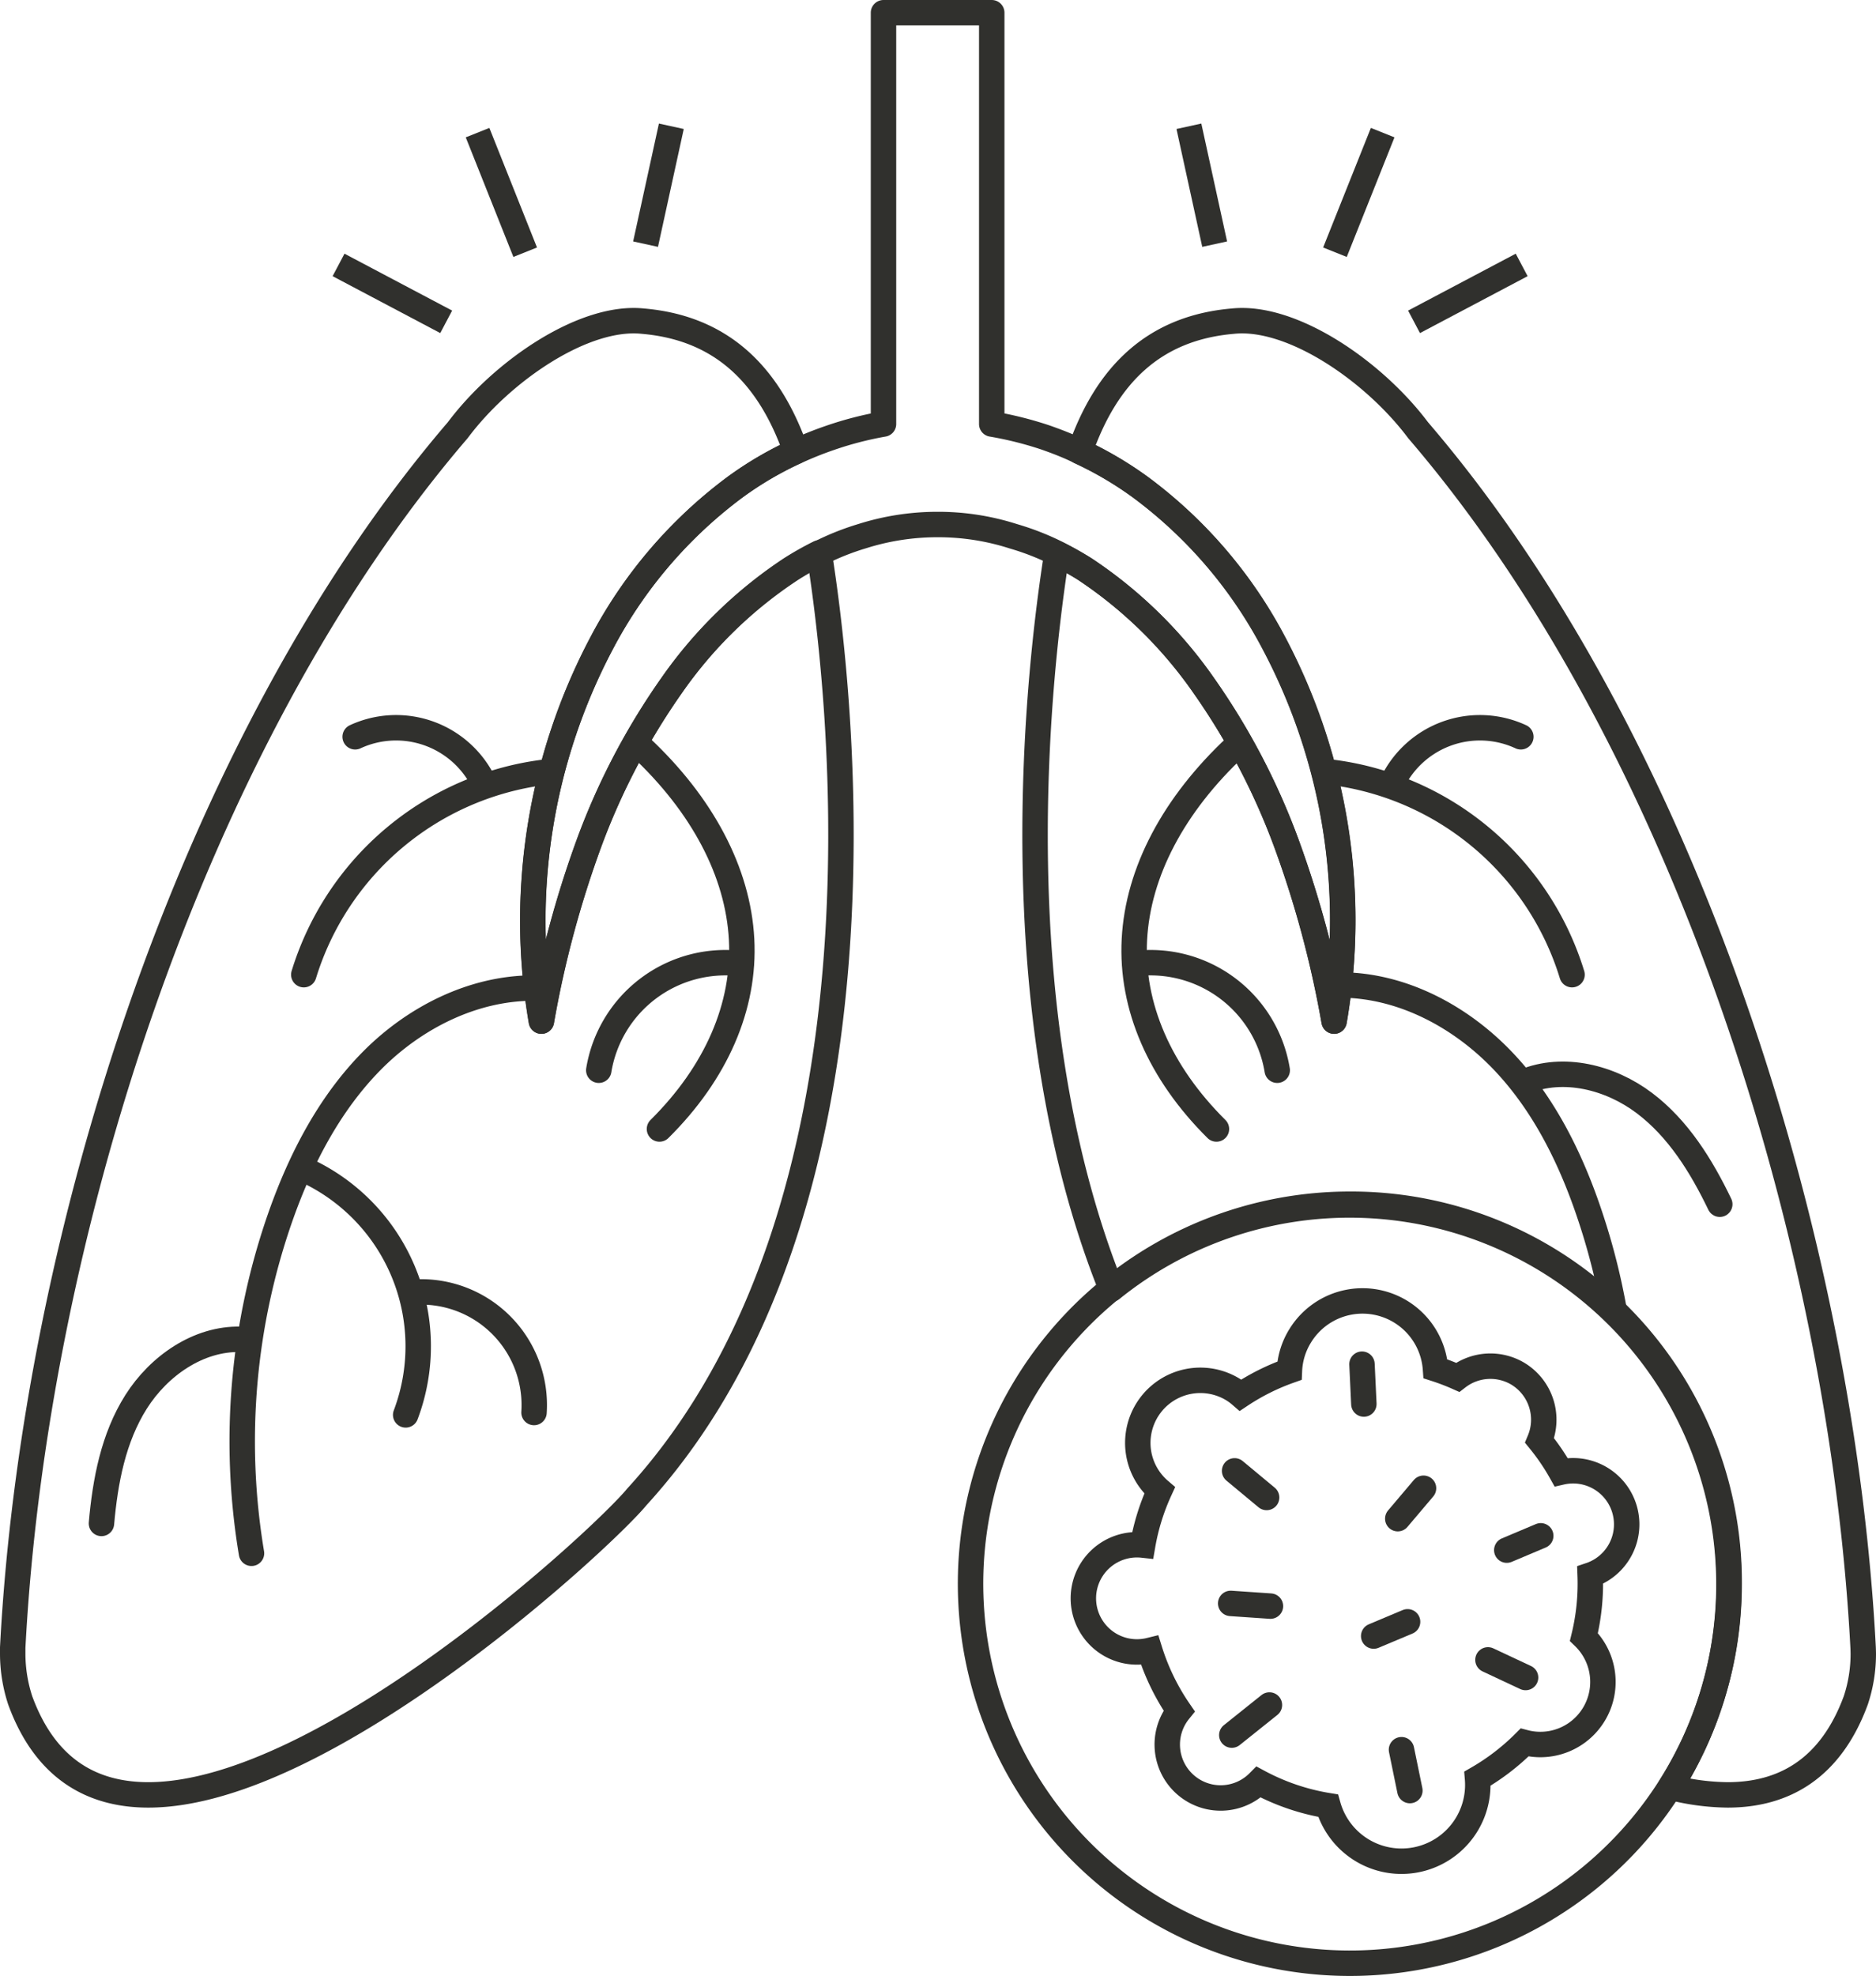 <svg xmlns="http://www.w3.org/2000/svg" viewBox="0 0 221.32 233"><defs><style>.cls-1,.cls-2{fill:none;stroke:#30302d;stroke-width:3px;}.cls-1{stroke-linecap:round;stroke-linejoin:round;}.cls-2{stroke-miterlimit:10;}</style></defs><g id="Layer_2" data-name="Layer 2"><g id="Layer_1-2" data-name="Layer 1"><path class="cls-1" d="M75.15,176.49c-3.89,4.76-36.71,35.16-57.65,35.16-6.7,0-12.18-3.11-15.12-11.16a17.76,17.76,0,0,1-.88-5.41c0-.26,0-.53,0-.8C4,146.43,22.46,87.49,54,50.73c5.18-6.93,14.84-13.59,21.84-12.86,9.35.8,14.94,6.41,18.06,15.36a41,41,0,0,0-7.26,4.26A54.52,54.52,0,0,0,71,75.8a70,70,0,0,0-7.12,44.61,121.91,121.91,0,0,1,5.65-21.07A80.65,80.65,0,0,1,79.2,80.88,52.07,52.07,0,0,1,93.26,67.11a36.49,36.49,0,0,1,3.38-1.91C99.3,82,106.25,142.44,75.15,176.49Z"/><path class="cls-1" d="M64,91.09a34.14,34.14,0,0,0-28.16,23.84"/><path class="cls-1" d="M75.49,88c7.39,6.89,11.58,14.86,12,22.77s-3,15.73-9.69,22.36"/><path class="cls-1" d="M87.42,113.63A15.14,15.14,0,0,0,70.64,126.2"/><path class="cls-1" d="M57.05,92.26A11.49,11.49,0,0,0,41.9,86.88"/><path class="cls-1" d="M62.91,116.51c-7.12,0-14,3.49-19,8.53s-8.38,11.54-10.76,18.25a80.07,80.07,0,0,0-3.48,39.87"/><path class="cls-1" d="M35.73,137.84a22.87,22.87,0,0,1,12.13,29"/><path class="cls-1" d="M28.4,157.93c-5-.13-9.67,3.14-12.35,7.38s-3.64,9.33-4.08,14.33"/><path class="cls-1" d="M48.93,152.36A13.34,13.34,0,0,1,63,166.56"/><path class="cls-1" d="M219.82,195.1a17.34,17.34,0,0,1-.88,5.39c-2.94,8-8.42,11.16-15.12,11.16a28,28,0,0,1-6.77-.91A44.75,44.75,0,0,0,131.13,152c-13.3-33.15-8.55-73.47-6.45-86.71A36.55,36.55,0,0,1,128,67.12a52.32,52.32,0,0,1,14.05,13.77,80.8,80.8,0,0,1,9.68,18.46,122.47,122.47,0,0,1,5.66,21.06,69.79,69.79,0,0,0-7.1-44.62,54.21,54.21,0,0,0-15.7-18.31,42.36,42.36,0,0,0-7.2-4.23c3.12-9,8.71-14.58,18.06-15.38,7-.73,16.66,5.93,21.85,12.86,31.56,36.76,50,95.7,52.5,143.55C219.81,194.55,219.82,194.83,219.82,195.1Z"/><path class="cls-1" d="M157.39,120.41a122.47,122.47,0,0,0-5.66-21.06,80.8,80.8,0,0,0-9.68-18.46A52.32,52.32,0,0,0,128,67.12a36.55,36.55,0,0,0-3.32-1.88,30.74,30.74,0,0,0-5.12-2,29,29,0,0,0-8.93-1.39,29.37,29.37,0,0,0-8.94,1.38,30.23,30.23,0,0,0-5,2,36.49,36.49,0,0,0-3.38,1.91A52.07,52.07,0,0,0,79.2,80.88a80.65,80.65,0,0,0-9.69,18.46,121.91,121.91,0,0,0-5.65,21.07A70,70,0,0,1,71,75.8,54.52,54.52,0,0,1,86.67,57.49a41,41,0,0,1,7.26-4.26,42.73,42.73,0,0,1,4-1.6A41,41,0,0,1,104.23,50V1.5H117V50a42.33,42.33,0,0,1,6.32,1.58c1.37.48,2.72,1,4,1.63a42.36,42.36,0,0,1,7.2,4.23,54.21,54.21,0,0,1,15.7,18.31A69.79,69.79,0,0,1,157.39,120.41Z"/><path class="cls-1" d="M157.3,91.09a34.14,34.14,0,0,1,28.16,23.84"/><path class="cls-1" d="M145.83,88c-7.39,6.89-11.58,14.86-12,22.77s3,15.73,9.68,22.36"/><path class="cls-1" d="M133.9,113.63a15.14,15.14,0,0,1,16.78,12.57"/><path class="cls-1" d="M164.28,92.26a11.48,11.48,0,0,1,15.14-5.38"/><path class="cls-1" d="M158.52,116.15c7.12.15,13.88,3.8,18.79,8.95s8.12,11.72,10.35,18.49a77.85,77.85,0,0,1,2.79,11.06"/><path class="cls-1" d="M179.82,127.55c4.64-1.91,10.15-.51,14.16,2.51s6.73,7.42,8.91,11.94"/><path class="cls-1" d="M204,186.75A44.75,44.75,0,1,1,159.27,142,44.59,44.59,0,0,1,204,186.75Z"/><path class="cls-2" d="M179.09,162a6.33,6.33,0,0,0-7.12.41,26.25,26.25,0,0,0-2.62-1,8.63,8.63,0,0,0-16-3.83,8.49,8.49,0,0,0-1.23,4.05,26.29,26.29,0,0,0-5.76,2.88,6.93,6.93,0,0,0-.93-.68,7.38,7.38,0,0,0-8.62,11.92,26.13,26.13,0,0,0-2,6.44,6.32,6.32,0,1,0,.83,12.42,26.52,26.52,0,0,0,3.47,7.14,6.3,6.3,0,0,0,9.38,8.39,26.22,26.22,0,0,0,8.19,2.78,9,9,0,0,0,17.63-3.19,26.63,26.63,0,0,0,5.55-4.26,7.38,7.38,0,0,0,7-12.44,26.5,26.5,0,0,0,.74-7.29,6.32,6.32,0,0,0-3.43-12.15,26.09,26.09,0,0,0-2.54-3.73A6.33,6.33,0,0,0,179.09,162Z"/><line class="cls-1" x1="160.68" y1="160.86" x2="160.9" y2="165.56"/><line class="cls-1" x1="167.94" y1="175.49" x2="164.9" y2="179.08"/><line class="cls-1" x1="149.88" y1="189.39" x2="145.19" y2="189.07"/><line class="cls-1" x1="166.33" y1="211.14" x2="165.34" y2="206.32"/><line class="cls-1" x1="149.76" y1="201.05" x2="145.32" y2="204.6"/><line class="cls-1" x1="149.43" y1="176.58" x2="145.65" y2="173.44"/><line class="cls-1" x1="179.98" y1="197.81" x2="175.54" y2="195.73"/><line class="cls-1" x1="177.76" y1="182.79" x2="181.77" y2="181.1"/><line class="cls-1" x1="162.06" y1="192.92" x2="166.06" y2="191.24"/><line class="cls-2" x1="52.64" y1="37.95" x2="39.94" y2="31.24"/><line class="cls-2" x1="76.16" y1="28.79" x2="79.2" y2="14.89"/><line class="cls-2" x1="61.96" y1="29.74" x2="56.34" y2="15.64"/><line class="cls-2" x1="179.52" y1="31.24" x2="166.82" y2="37.95"/><line class="cls-2" x1="140.26" y1="14.89" x2="143.3" y2="28.79"/><line class="cls-2" x1="163.12" y1="15.64" x2="157.49" y2="29.74"/></g></g></svg>